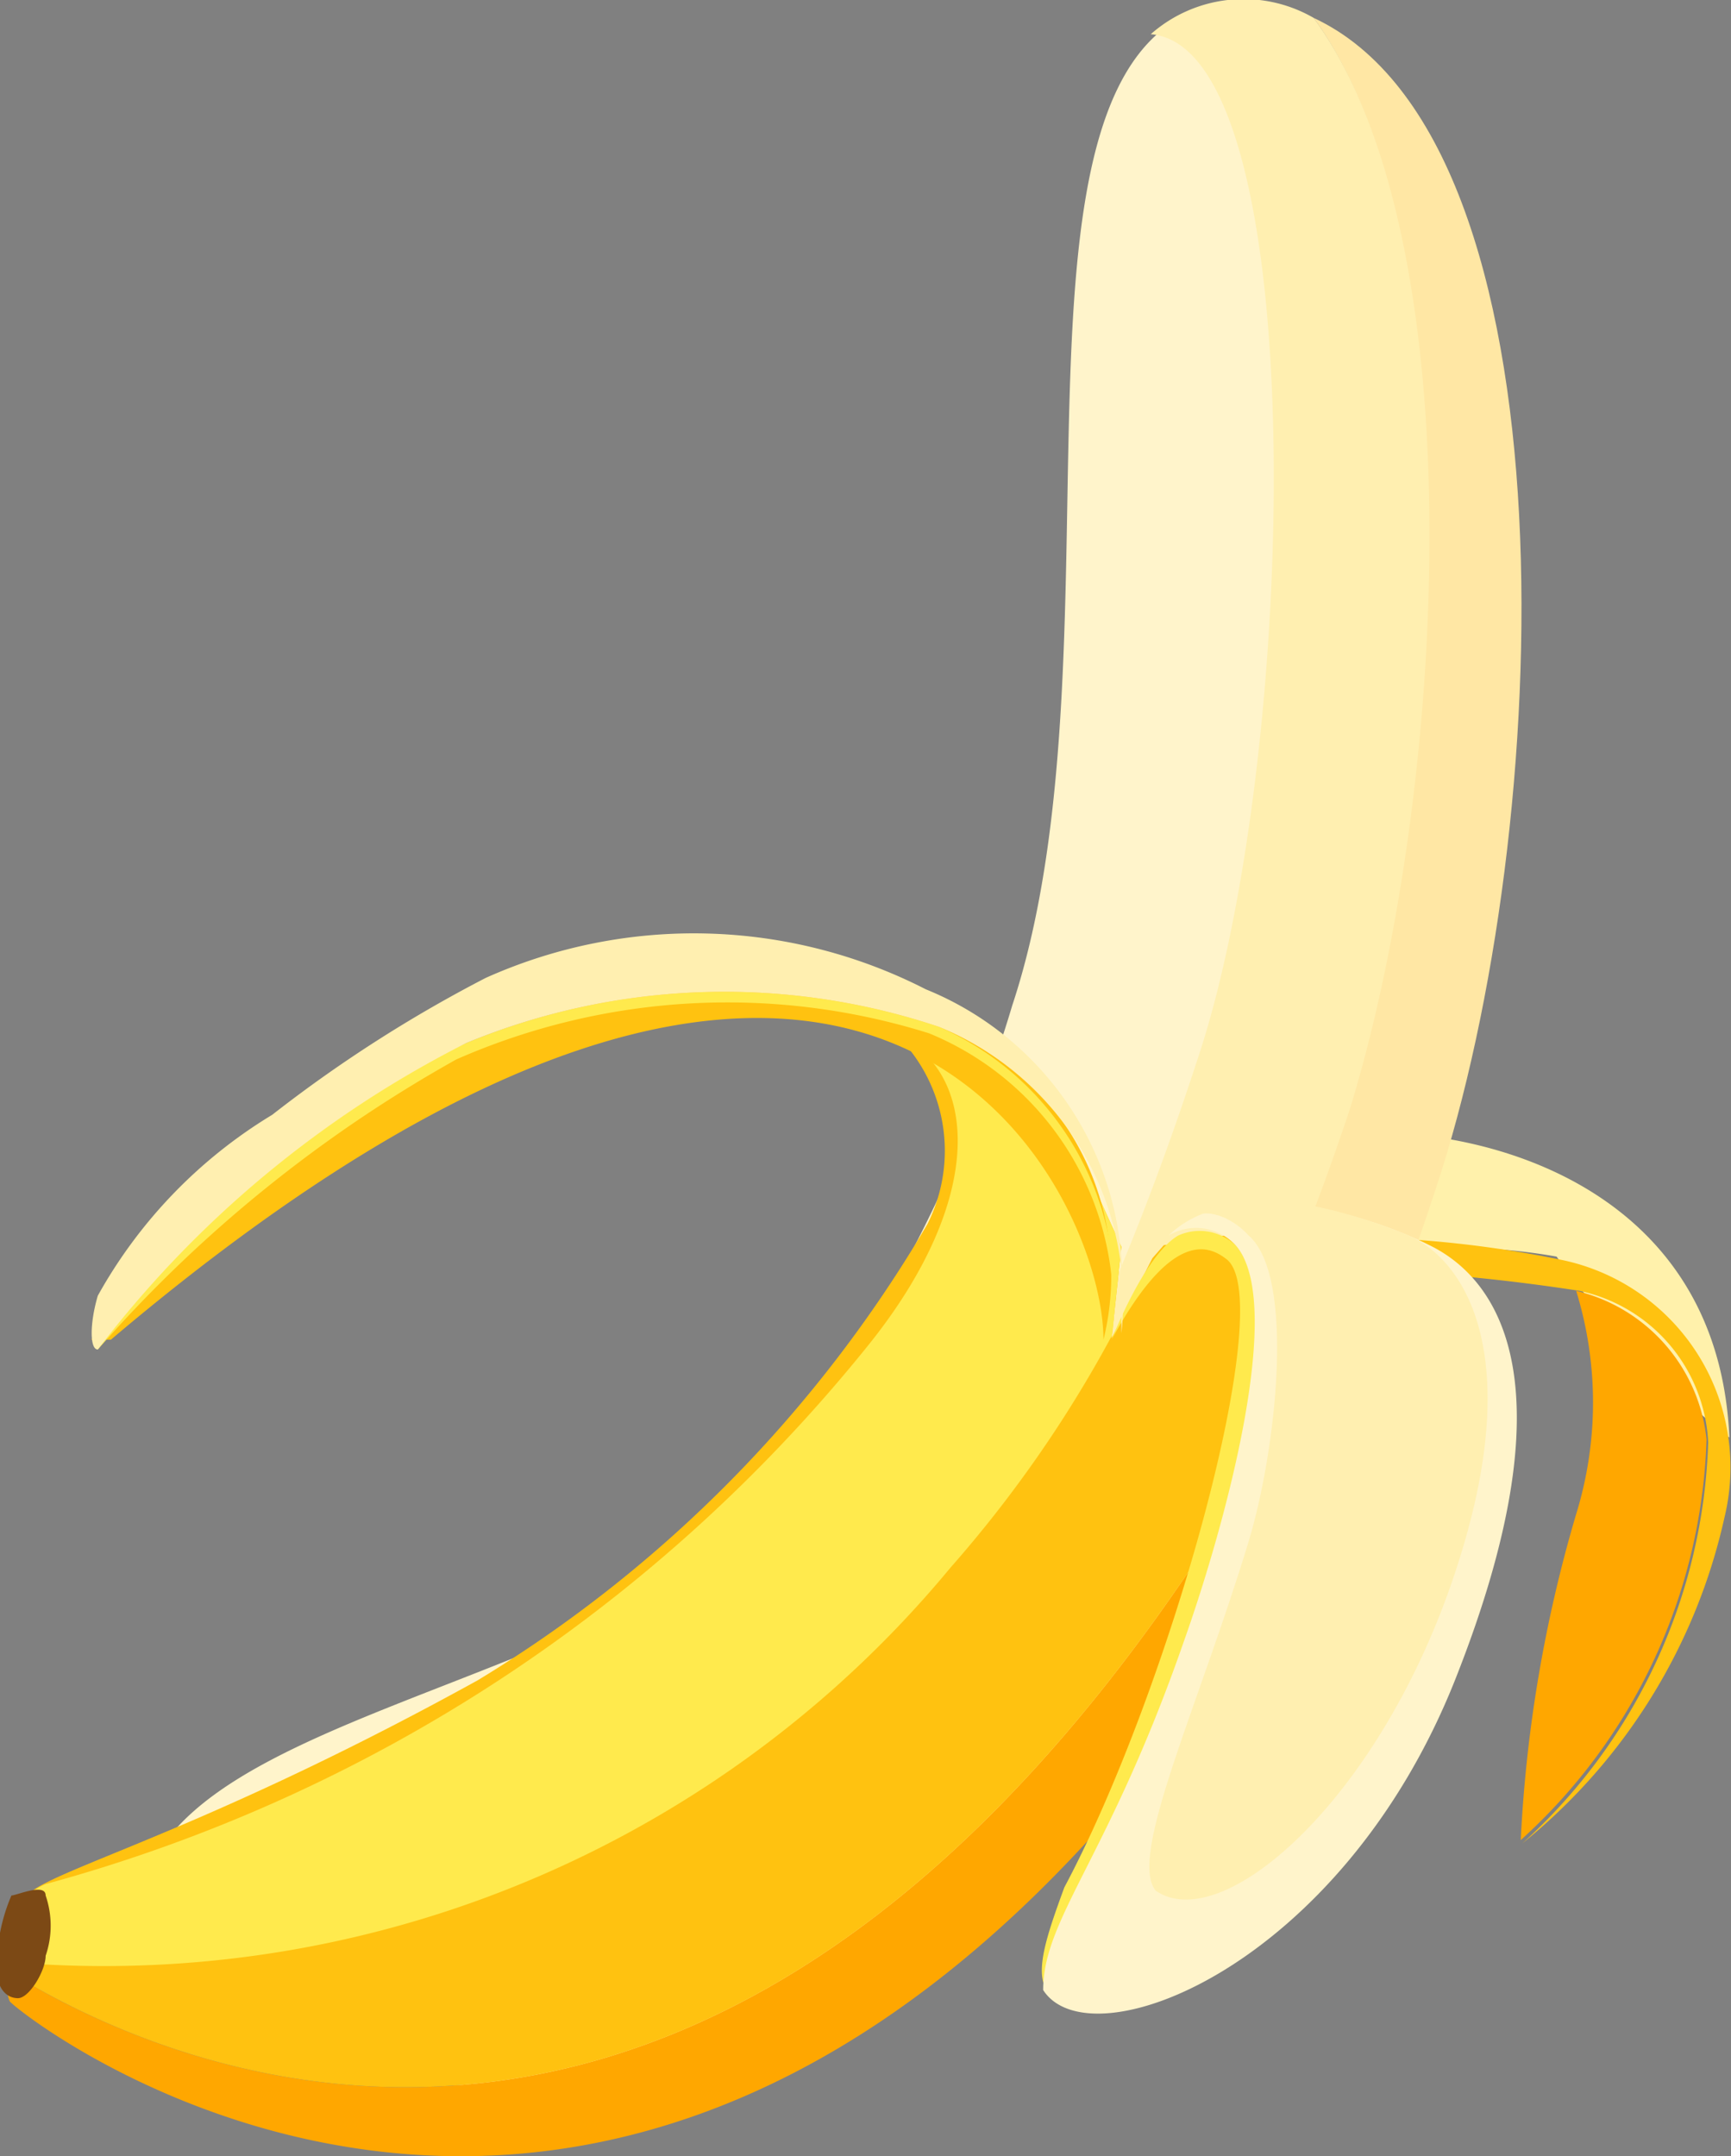<svg xmlns="http://www.w3.org/2000/svg" xmlns:xlink="http://www.w3.org/1999/xlink" width="10.62" height="13.23" viewBox="0 0 10.62 13.23"><rect x="0" y="0" width="10.62" height="13.23" fill="#808080" stroke="none"/><defs><clipPath id="a" transform="translate(-0.72)"><path d="M5.82,6,7.35,7.1l.25.55-.06.56.25-.49.07-.08.44-.07,1,.21h.34L9.88,8,8.05,11.28,5.68,13.64a41.17,41.17,0,0,1-4.21-.11A11.42,11.42,0,0,1,0,11.84a8.64,8.64,0,0,1,.57-1c.06,0,1.6-1.18,1.67-1.22l2.61-.85.26-2.48Z" fill="none"/></clipPath></defs><title>Ресурс 7</title><path d="M8.74,7c.52-.17,2.51,0,2.59,1.82a5.46,5.46,0,0,1-1.06-1.11,3.44,3.44,0,0,0-1.85.18C7.19,8.31,8.74,7,8.74,7Z" transform="translate(-0.72)" fill="#fff1ab"/><path d="M11.19,8.83a3.46,3.46,0,0,1-1.14,2.46,8.51,8.51,0,0,1,.34-2,2.32,2.32,0,0,0,0-1.37A1.05,1.05,0,0,1,11.19,8.83Z" transform="translate(-0.72)" fill="#ffa700"/><path d="M9,7.59a6.83,6.83,0,0,1,1.3.14h0a1.3,1.3,0,0,1,1,1.58,3.56,3.56,0,0,1-1.24,2,0,0,0,0,1,0,0,3.46,3.46,0,0,0,1.14-2.46,1,1,0,0,0-.79-.93,11.79,11.79,0,0,0-1.34-.13Z" transform="translate(-0.72)" fill="#ffc210"/><path d="M8.78.11c1,1.38.81,4.79.18,6.7-2,6.2-5.88,5.89-7.36,5.1.43.89,5.5,2.83,7.93-4.62C10.26,5.09,10.41.87,8.78.11Z" transform="translate(-0.72)" fill="#ffe7a4"/><path d="M8.56,6.62c.62-1.87.82-5.18-.13-6.61H8.28c-1.6.18-.6,3.9-1.35,6.16-.46,1.55-1.56,3.37-2.81,3.9s-2.56.85-2.55,1.73a.22.22,0,0,0,0,.11C3.28,12.52,6.7,12.33,8.56,6.62Z" transform="translate(-0.72)" fill="#fff4cb"/><path d="M8.78.11a.86.86,0,0,0-1,.1c1,.08.91,4.42.29,6.28-1.86,5.72-4.81,6-6.5,5.41h0C3.08,12.7,6.94,13,9,6.81,9.59,4.9,9.79,1.49,8.78.11Z" transform="translate(-0.72)" fill="#ffefb0"/><g clip-path="url(#a)"><path d="M8.51,8.85C5.35,14.26,1.86,12.77.78,12.1a.24.24,0,0,0,0,.18c.13.14,4.33,3.39,8.07-3,2.52-4.88.75-7.83-.14-8.58C9.66,1.85,10.69,4.62,8.51,8.85Z" transform="translate(-0.72)" fill="#ffa700"/><path d="M8.51,8.85c2.18-4.23,1.15-7,.25-8.16A.78.78,0,0,0,8.45.5a1.17,1.17,0,0,0-.92.16,2.19,2.19,0,0,0-.67,2.18,11,11,0,0,1-.65,3.5,1,1,0,0,1,.2,1.17,8,8,0,0,1-2.76,2.8C1.82,11.32.89,11.5.86,11.67a1.83,1.83,0,0,0-.08.43C1.86,12.77,5.35,14.26,8.51,8.85Z" transform="translate(-0.72)" fill="#ffc210"/><path d="M.94,12.05A6.74,6.74,0,0,0,6.55,9.62,7.62,7.62,0,0,0,7.91,1.76C7.62,1,6.64.81,6.86,2.84c.13,1.23-1.8,3-.65,3.5.51.23.57,1-.16,1.91A9.77,9.77,0,0,1,1,11.56C.85,11.62.69,11.82.94,12.05Z" transform="translate(-0.72)" fill="#ffea4d"/><path d="M1,11.63c0-.08-.18,0-.21,0a1.12,1.12,0,0,0-.09.45c0,.12.06.18.13.18S1,12.09,1,12A.57.57,0,0,0,1,11.63Z" transform="translate(-0.72)" fill="#7c4915"/></g><path d="M8.3,7.64C8.62,8,8.24,9.35,8,10.08c-.46,1.32-.85,1.69-.86,2.13-.07-.12,0-.33.11-.63.64-1.2,1.31-3.58,1-3.85-.1-.08-.33-.21-.71.49,0,0,0,0,0,0s.2-.52.41-.64A.32.32,0,0,1,8.3,7.64Z" transform="translate(-0.72)" fill="#ffea4d"/><path d="M9.49,7.64c.45.22.86.89.16,2.66s-2.24,2.36-2.53,1.91c0-.44.4-.81.86-2.13.26-.73.63-2.09.32-2.44a.33.33,0,0,0-.41-.06C8.26,7.22,9.05,7.42,9.49,7.64Z" transform="translate(-0.72)" fill="#fff4cb"/><path d="M9.36,7.58c.35.15.74.75.27,2.12s-1.42,2.18-1.82,1.9c-.17-.21.26-1.12.57-2.14.17-.56.29-1.63,0-1.88-.08-.09-.24-.18-.35-.11C8.35,7.24,9,7.43,9.36,7.58Z" transform="translate(-0.72)" fill="#ffefb0"/><path d="M3.58,6.4a4.17,4.17,0,0,1,2.91-.11,1.65,1.65,0,0,1,1,1.93c0-.92-1.44-3.94-6.09,0-.05,0-.09,0-.12,0A6.57,6.57,0,0,1,3.58,6.4Z" transform="translate(-0.72)" fill="#ffc210"/><path d="M3.58,6.4a4.14,4.14,0,0,1,2.9-.1A1.8,1.8,0,0,1,7.54,8.21,1.82,1.82,0,0,0,6.42,6.34a4.13,4.13,0,0,0-2.9.16,8.33,8.33,0,0,0-2.2,1.78C1.47,7.73,3,6.66,3.58,6.4Z" transform="translate(-0.72)" fill="#ffea4d"/><path d="M6.48,6.3a4.14,4.14,0,0,0-2.9.1A6.57,6.57,0,0,0,1.32,8.28c-.05,0-.05-.16,0-.33A3,3,0,0,1,2.39,6.84,8.36,8.36,0,0,1,3.7,6a3.12,3.12,0,0,1,2.7.07A1.93,1.93,0,0,1,7.6,8c0,.06,0,.12,0,.18v0A1.82,1.82,0,0,0,6.48,6.3Z" transform="translate(-0.72)" fill="#ffefb0"/></svg>